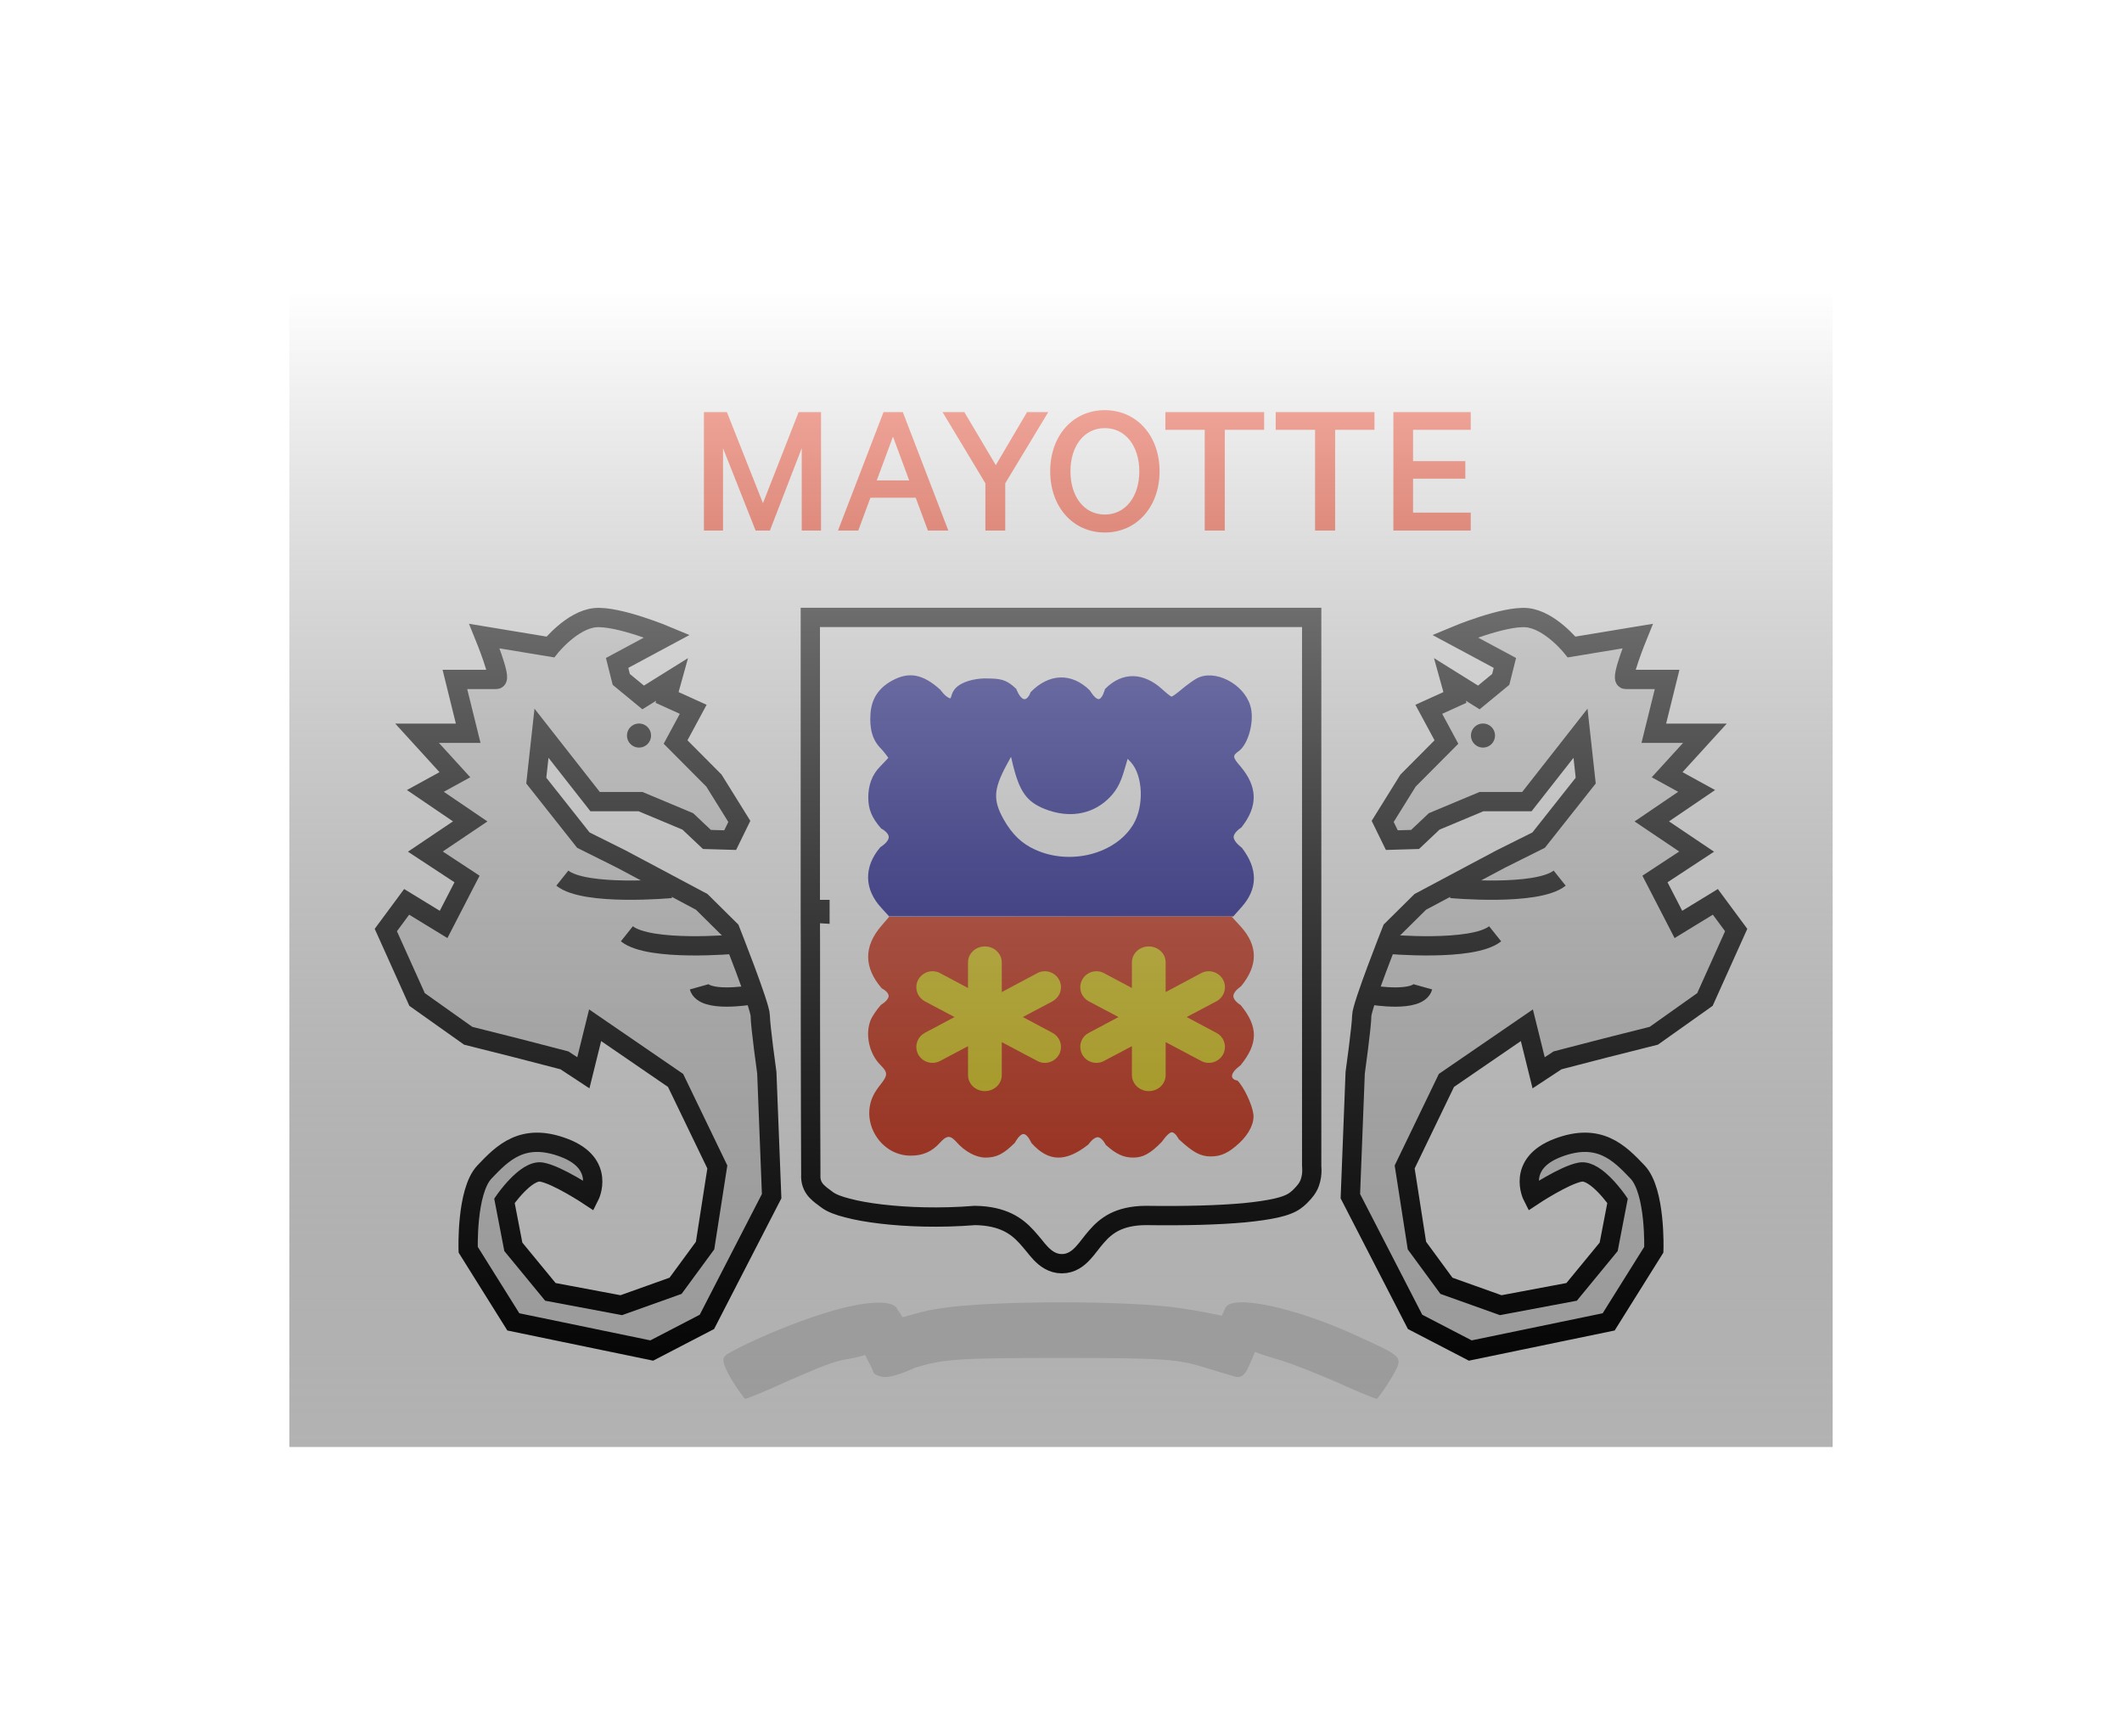 <svg width="22" height="18" viewBox="0 0 22 18" fill="none" xmlns="http://www.w3.org/2000/svg">
<g filter="url(#filter0_d)">
<rect x="3" y="1" width="16" height="12" fill="white"/>
<path d="M8.545 11.614C8.212 11.715 7.733 11.921 7.541 12.037C7.479 12.077 7.484 12.123 7.58 12.294C7.648 12.404 7.716 12.5 7.727 12.5C7.744 12.5 7.93 12.425 8.139 12.329C8.348 12.238 8.614 12.119 8.737 12.098C8.831 12.081 8.916 12.066 8.969 12.046C8.991 12.092 8.978 12.066 9.017 12.139C9.072 12.243 9.038 12.241 9.134 12.27C9.236 12.3 9.488 12.178 9.488 12.178C9.781 12.087 9.945 12.077 11 12.077C12.055 12.077 12.219 12.087 12.512 12.183C12.512 12.183 12.748 12.255 12.779 12.263C12.809 12.272 12.825 12.279 12.857 12.272C12.886 12.266 12.916 12.226 12.929 12.202C12.929 12.202 12.994 12.063 13.011 12.014C13.067 12.038 13.17 12.07 13.268 12.098C13.387 12.133 13.652 12.238 13.861 12.329C14.07 12.425 14.256 12.5 14.273 12.5C14.284 12.5 14.352 12.404 14.42 12.294C14.555 12.057 14.566 12.077 14.075 11.851C13.421 11.549 12.766 11.413 12.704 11.559C12.693 11.587 12.683 11.603 12.668 11.639C12.602 11.625 12.43 11.589 12.258 11.564C11.728 11.479 10.272 11.479 9.742 11.564C9.569 11.589 9.453 11.631 9.356 11.655C9.301 11.557 9.312 11.596 9.301 11.569C9.256 11.468 8.957 11.484 8.545 11.614H8.545Z" fill="#DFDFDF"/>
<path d="M9.025 5.396C9.013 5.56 9.047 5.676 9.137 5.764C9.176 5.806 9.21 5.856 9.21 5.856C9.21 5.856 9.165 5.906 9.127 5.944C9.038 6.032 9.002 6.146 9.002 6.266C9.002 6.39 9.038 6.476 9.135 6.588C9.135 6.588 9.216 6.629 9.214 6.68C9.212 6.731 9.127 6.782 9.127 6.782C8.953 6.986 8.958 7.22 9.14 7.414L9.218 7.5H11.003H12.786L12.873 7.402C13.042 7.212 13.042 7.006 12.875 6.788C12.875 6.788 12.791 6.728 12.79 6.678C12.789 6.628 12.87 6.578 12.87 6.578C13.044 6.358 13.04 6.156 12.86 5.944C12.778 5.85 12.777 5.832 12.841 5.788C12.945 5.714 13.01 5.464 12.962 5.313C12.892 5.085 12.591 4.933 12.407 5.033C12.373 5.051 12.305 5.101 12.254 5.143C12.203 5.187 12.155 5.221 12.146 5.221C12.138 5.221 12.093 5.185 12.045 5.141C11.861 4.975 11.64 4.955 11.456 5.143C11.456 5.143 11.43 5.243 11.392 5.247C11.353 5.25 11.299 5.157 11.299 5.157C11.111 4.971 10.876 4.979 10.685 5.175C10.685 5.175 10.658 5.256 10.615 5.247C10.571 5.237 10.536 5.141 10.536 5.141C10.424 5.033 10.353 5.035 10.224 5.033C10.15 5.031 10.016 5.049 9.934 5.11C9.853 5.171 9.868 5.243 9.849 5.239C9.802 5.226 9.75 5.151 9.75 5.151C9.569 4.987 9.423 4.959 9.246 5.057C9.108 5.133 9.036 5.245 9.025 5.396Z" fill="#171796"/>
<path d="M9.142 8.246C9.142 8.246 9.215 8.281 9.213 8.327C9.21 8.372 9.133 8.417 9.133 8.417C9.089 8.466 9.042 8.537 9.027 8.573C8.966 8.724 9.012 8.927 9.131 9.043C9.203 9.116 9.205 9.145 9.137 9.232C9.106 9.269 9.07 9.323 9.057 9.35C8.915 9.63 9.127 9.98 9.442 9.98C9.567 9.98 9.662 9.939 9.747 9.844C9.815 9.769 9.851 9.767 9.912 9.834C10.001 9.937 10.119 10 10.217 10C10.333 10 10.405 9.962 10.522 9.846C10.522 9.846 10.569 9.755 10.611 9.756C10.654 9.756 10.693 9.848 10.693 9.848C10.869 10.045 11.047 10.051 11.284 9.864C11.284 9.864 11.336 9.788 11.381 9.789C11.426 9.79 11.464 9.868 11.464 9.868C11.569 9.962 11.646 10 11.749 10C11.851 10 11.927 9.958 12.046 9.836C12.046 9.836 12.108 9.744 12.145 9.738C12.182 9.732 12.221 9.809 12.221 9.809C12.367 9.945 12.446 9.988 12.552 9.988C12.662 9.988 12.74 9.95 12.85 9.848C12.952 9.752 13.007 9.639 12.994 9.547C12.981 9.447 12.894 9.264 12.829 9.201C12.829 9.201 12.764 9.195 12.774 9.145C12.784 9.096 12.86 9.045 12.86 9.045C13.045 8.819 13.047 8.644 12.863 8.419C12.863 8.419 12.787 8.375 12.787 8.325C12.788 8.275 12.867 8.224 12.867 8.224C13.045 8.006 13.043 7.803 12.863 7.604L12.767 7.5L10.992 7.502L9.218 7.504L9.139 7.596C8.953 7.811 8.955 8.029 9.142 8.246Z" fill="#D42E12"/>
<path fill-rule="evenodd" clip-rule="evenodd" d="M11.91 7.811C11.996 7.811 12.068 7.869 12.082 7.946L12.085 7.976V8.284L12.453 8.088C12.534 8.045 12.636 8.075 12.68 8.156C12.719 8.227 12.699 8.314 12.637 8.363L12.611 8.38L12.303 8.543L12.611 8.707L12.637 8.723C12.699 8.772 12.719 8.859 12.68 8.931C12.636 9.011 12.534 9.042 12.453 8.998L12.085 8.803V9.145C12.085 9.237 12.007 9.311 11.91 9.311C11.824 9.311 11.753 9.252 11.738 9.175L11.735 9.145V8.845L11.446 8.998C11.365 9.042 11.263 9.011 11.22 8.931C11.181 8.859 11.2 8.772 11.262 8.723L11.288 8.707L11.596 8.543L11.288 8.38L11.262 8.363C11.2 8.314 11.181 8.227 11.22 8.156C11.263 8.075 11.365 8.045 11.446 8.088L11.735 8.242V7.976C11.735 7.885 11.814 7.811 11.91 7.811Z" fill="#E9D315"/>
<path fill-rule="evenodd" clip-rule="evenodd" d="M10.211 7.811C10.297 7.811 10.368 7.869 10.383 7.946L10.386 7.976V8.284L10.754 8.088C10.835 8.045 10.936 8.075 10.98 8.156C11.019 8.227 10.999 8.314 10.937 8.363L10.912 8.38L10.604 8.543L10.912 8.707L10.937 8.723C10.999 8.772 11.019 8.859 10.98 8.931C10.936 9.011 10.835 9.042 10.754 8.998L10.386 8.803V9.145C10.386 9.237 10.307 9.311 10.211 9.311C10.125 9.311 10.053 9.252 10.039 9.175L10.036 9.145V8.845L9.747 8.998C9.665 9.042 9.564 9.011 9.52 8.931C9.481 8.859 9.501 8.772 9.563 8.723L9.588 8.707L9.896 8.543L9.588 8.38L9.563 8.363C9.501 8.314 9.481 8.227 9.52 8.156C9.564 8.075 9.665 8.045 9.747 8.088L10.036 8.242V7.976C10.036 7.885 10.114 7.811 10.211 7.811Z" fill="#E9D315"/>
<path d="M8.401 7.428H8.501V7.428C8.501 7.429 8.501 7.444 8.501 7.473C8.445 7.471 8.403 7.429 8.401 7.428L8.401 7.428L8.401 7.428L8.401 7.429L8.401 7.43L8.401 7.434L8.401 7.452L8.401 7.521L8.402 7.771L8.402 8.57C8.403 9.178 8.404 9.864 8.406 10.176C8.402 10.245 8.422 10.3 8.463 10.345C8.48 10.364 8.5 10.38 8.516 10.393C8.525 10.399 8.532 10.405 8.539 10.41C8.548 10.417 8.557 10.423 8.568 10.432C8.618 10.472 8.699 10.501 8.788 10.523C8.881 10.548 8.999 10.569 9.134 10.585C9.403 10.617 9.745 10.629 10.108 10.6C10.257 10.602 10.364 10.631 10.446 10.67C10.529 10.71 10.59 10.763 10.642 10.82C10.668 10.848 10.692 10.877 10.716 10.906L10.718 10.908C10.74 10.936 10.764 10.966 10.789 10.992C10.84 11.045 10.91 11.1 11.009 11.1C11.109 11.1 11.178 11.044 11.228 10.99C11.253 10.963 11.277 10.933 11.299 10.904L11.3 10.903C11.322 10.874 11.344 10.846 11.369 10.818C11.418 10.761 11.475 10.709 11.552 10.669C11.63 10.63 11.732 10.601 11.877 10.6C12.286 10.606 12.636 10.596 12.899 10.572C13.031 10.559 13.143 10.543 13.232 10.523C13.314 10.504 13.392 10.478 13.442 10.435L13.446 10.432L13.458 10.422C13.468 10.414 13.481 10.401 13.495 10.386C13.521 10.36 13.562 10.313 13.58 10.259C13.597 10.21 13.601 10.166 13.601 10.134C13.601 10.118 13.601 10.105 13.6 10.095C13.599 10.092 13.599 10.09 13.599 10.087V7.428V4.5V4.4H13.499H11H8.501H8.401V4.5V7.428Z" stroke="black" stroke-width="0.2"/>
<path d="M10.434 5.933C10.3 6.183 10.294 6.295 10.406 6.495C10.493 6.649 10.595 6.747 10.735 6.809C11.1 6.974 11.567 6.852 11.75 6.545C11.863 6.356 11.85 6.04 11.725 5.902L11.691 5.866L11.659 5.975C11.614 6.13 11.569 6.208 11.478 6.292C11.308 6.447 11.073 6.482 10.831 6.386C10.644 6.311 10.569 6.207 10.499 5.917L10.482 5.845L10.434 5.933L10.434 5.933Z" fill="white"/>
<path fill-rule="evenodd" clip-rule="evenodd" d="M12.022 2.886C12.022 3.252 11.786 3.52 11.454 3.52C11.122 3.52 10.888 3.252 10.888 2.886C10.888 2.518 11.122 2.252 11.454 2.252C11.786 2.252 12.022 2.518 12.022 2.886ZM7.496 3.5V2.646L7.834 3.5H7.982L8.312 2.646V3.5H8.512V2.272H8.28L7.91 3.216L7.536 2.272H7.298V3.5H7.496ZM8.898 3.5L9.024 3.16H9.494L9.62 3.5H9.832L9.36 2.272H9.16L8.688 3.5H8.898ZM9.258 2.526L9.09 2.98H9.426L9.258 2.526ZM10.422 3.5V3.01L10.868 2.272H10.648L10.324 2.822L9.998 2.272H9.772L10.216 3.01V3.5H10.422ZM11.454 3.334C11.238 3.334 11.098 3.146 11.098 2.886C11.098 2.626 11.238 2.438 11.454 2.438C11.67 2.438 11.812 2.626 11.812 2.886C11.812 3.146 11.67 3.334 11.454 3.334ZM12.698 2.456V3.5H12.49V2.456H12.082V2.272H13.106V2.456H12.698ZM13.842 3.5V2.456H14.25V2.272H13.226V2.456H13.634V3.5H13.842ZM15.248 3.314V3.5H14.446V2.272H15.248V2.456H14.65V2.78H15.192V2.962H14.65V3.314H15.248Z" fill="#FF2500"/>
<path fill-rule="evenodd" clip-rule="evenodd" d="M15.888 10.4C15.888 10.4 15.718 10.065 16.148 9.9C16.578 9.735 16.788 9.95 16.978 10.15C17.167 10.351 17.146 10.955 17.146 10.955L16.678 11.703L15.243 12L14.671 11.703L14 10.4L14.05 9.121C14.05 9.121 14.118 8.631 14.118 8.529C14.118 8.428 14.43 7.641 14.43 7.641L14.725 7.349L15.559 6.905L15.952 6.709L16.44 6.092L16.386 5.601L15.83 6.31H15.359L14.869 6.515L14.671 6.702L14.43 6.709L14.335 6.515L14.598 6.092L14.996 5.692L14.813 5.353L15.084 5.23L15.032 5.043L15.332 5.23L15.559 5.043L15.602 4.872L15.084 4.594C15.084 4.594 15.591 4.381 15.83 4.403C16.069 4.426 16.294 4.707 16.294 4.707L16.978 4.594C16.978 4.594 16.795 5.043 16.854 5.043C16.913 5.043 17.284 5.043 17.284 5.043L17.146 5.601H17.676L17.284 6.031L17.59 6.199L17.125 6.515L17.59 6.828L17.158 7.112L17.401 7.583L17.784 7.349L18 7.641L17.676 8.361L17.146 8.737L16.642 8.864L16.148 8.992L15.952 9.121L15.83 8.628L14.996 9.2L14.563 10.097L14.69 10.912L14.996 11.329L15.559 11.53L16.294 11.392L16.678 10.925L16.77 10.448C16.77 10.448 16.547 10.123 16.386 10.15C16.224 10.177 15.888 10.4 15.888 10.4Z" fill="#DFDFDF" stroke="black" stroke-width="0.2"/>
<path d="M15.043 7.21C15.043 7.21 15.933 7.292 16.17 7.103" stroke="black" stroke-width="0.2"/>
<path d="M14.374 7.787C14.374 7.787 15.264 7.869 15.501 7.68" stroke="black" stroke-width="0.2"/>
<path d="M14.225 8.316C14.225 8.316 14.705 8.397 14.752 8.23" stroke="black" stroke-width="0.2"/>
<path fill-rule="evenodd" clip-rule="evenodd" d="M15.375 5.75C15.306 5.75 15.25 5.694 15.25 5.625C15.25 5.556 15.306 5.5 15.375 5.5C15.444 5.5 15.5 5.556 15.5 5.625C15.5 5.694 15.444 5.75 15.375 5.75Z" fill="black"/>
<path fill-rule="evenodd" clip-rule="evenodd" d="M6.112 10.4C6.112 10.4 6.282 10.065 5.852 9.9C5.422 9.735 5.212 9.95 5.022 10.15C4.833 10.351 4.854 10.955 4.854 10.955L5.322 11.703L6.757 12L7.329 11.703L8 10.4L7.95 9.121C7.95 9.121 7.882 8.631 7.882 8.529C7.882 8.428 7.57 7.641 7.57 7.641L7.275 7.349L6.441 6.905L6.048 6.709L5.56 6.092L5.614 5.601L6.17 6.31H6.641L7.131 6.515L7.329 6.702L7.57 6.709L7.665 6.515L7.402 6.092L7.004 5.692L7.187 5.353L6.916 5.23L6.968 5.043L6.668 5.23L6.441 5.043L6.398 4.872L6.916 4.594C6.916 4.594 6.409 4.381 6.17 4.403C5.931 4.426 5.706 4.707 5.706 4.707L5.022 4.594C5.022 4.594 5.205 5.043 5.146 5.043C5.087 5.043 4.716 5.043 4.716 5.043L4.854 5.601H4.324L4.716 6.031L4.41 6.199L4.875 6.515L4.41 6.828L4.842 7.112L4.599 7.583L4.216 7.349L4 7.641L4.324 8.361L4.854 8.737L5.358 8.864L5.852 8.992L6.048 9.121L6.17 8.628L7.004 9.2L7.437 10.097L7.31 10.912L7.004 11.329L6.441 11.53L5.706 11.392L5.322 10.925L5.23 10.448C5.23 10.448 5.453 10.123 5.614 10.15C5.776 10.177 6.112 10.4 6.112 10.4Z" fill="#DFDFDF" stroke="black" stroke-width="0.2"/>
<path d="M6.957 7.21C6.957 7.21 6.067 7.292 5.83 7.103" stroke="black" stroke-width="0.2"/>
<path d="M7.626 7.787C7.626 7.787 6.736 7.869 6.499 7.68" stroke="black" stroke-width="0.2"/>
<path d="M7.775 8.316C7.775 8.316 7.295 8.397 7.248 8.23" stroke="black" stroke-width="0.2"/>
<path fill-rule="evenodd" clip-rule="evenodd" d="M6.625 5.75C6.694 5.75 6.75 5.694 6.75 5.625C6.75 5.556 6.694 5.5 6.625 5.5C6.556 5.5 6.5 5.556 6.5 5.625C6.5 5.694 6.556 5.75 6.625 5.75Z" fill="black"/>
<rect x="3" y="1" width="16" height="12" fill="url(#paint0_linear)" style="mix-blend-mode:overlay"/>
</g>
<defs>
<filter id="filter0_d" x="0" y="0" width="22" height="18" filterUnits="userSpaceOnUse" color-interpolation-filters="sRGB">
<feFlood flood-opacity="0" result="BackgroundImageFix"/>
<feColorMatrix in="SourceAlpha" type="matrix" values="0 0 0 0 0 0 0 0 0 0 0 0 0 0 0 0 0 0 127 0" result="hardAlpha"/>
<feOffset dy="2"/>
<feGaussianBlur stdDeviation="1.5"/>
<feColorMatrix type="matrix" values="0 0 0 0 0 0 0 0 0 0 0 0 0 0 0 0 0 0 0.1 0"/>
<feBlend mode="normal" in2="BackgroundImageFix" result="effect1_dropShadow"/>
<feBlend mode="normal" in="SourceGraphic" in2="effect1_dropShadow" result="shape"/>
</filter>
<linearGradient id="paint0_linear" x1="11" y1="1" x2="11" y2="13" gradientUnits="userSpaceOnUse">
<stop stop-color="white" stop-opacity="0.7"/>
<stop offset="1" stop-opacity="0.3"/>
</linearGradient>
</defs>
</svg>
